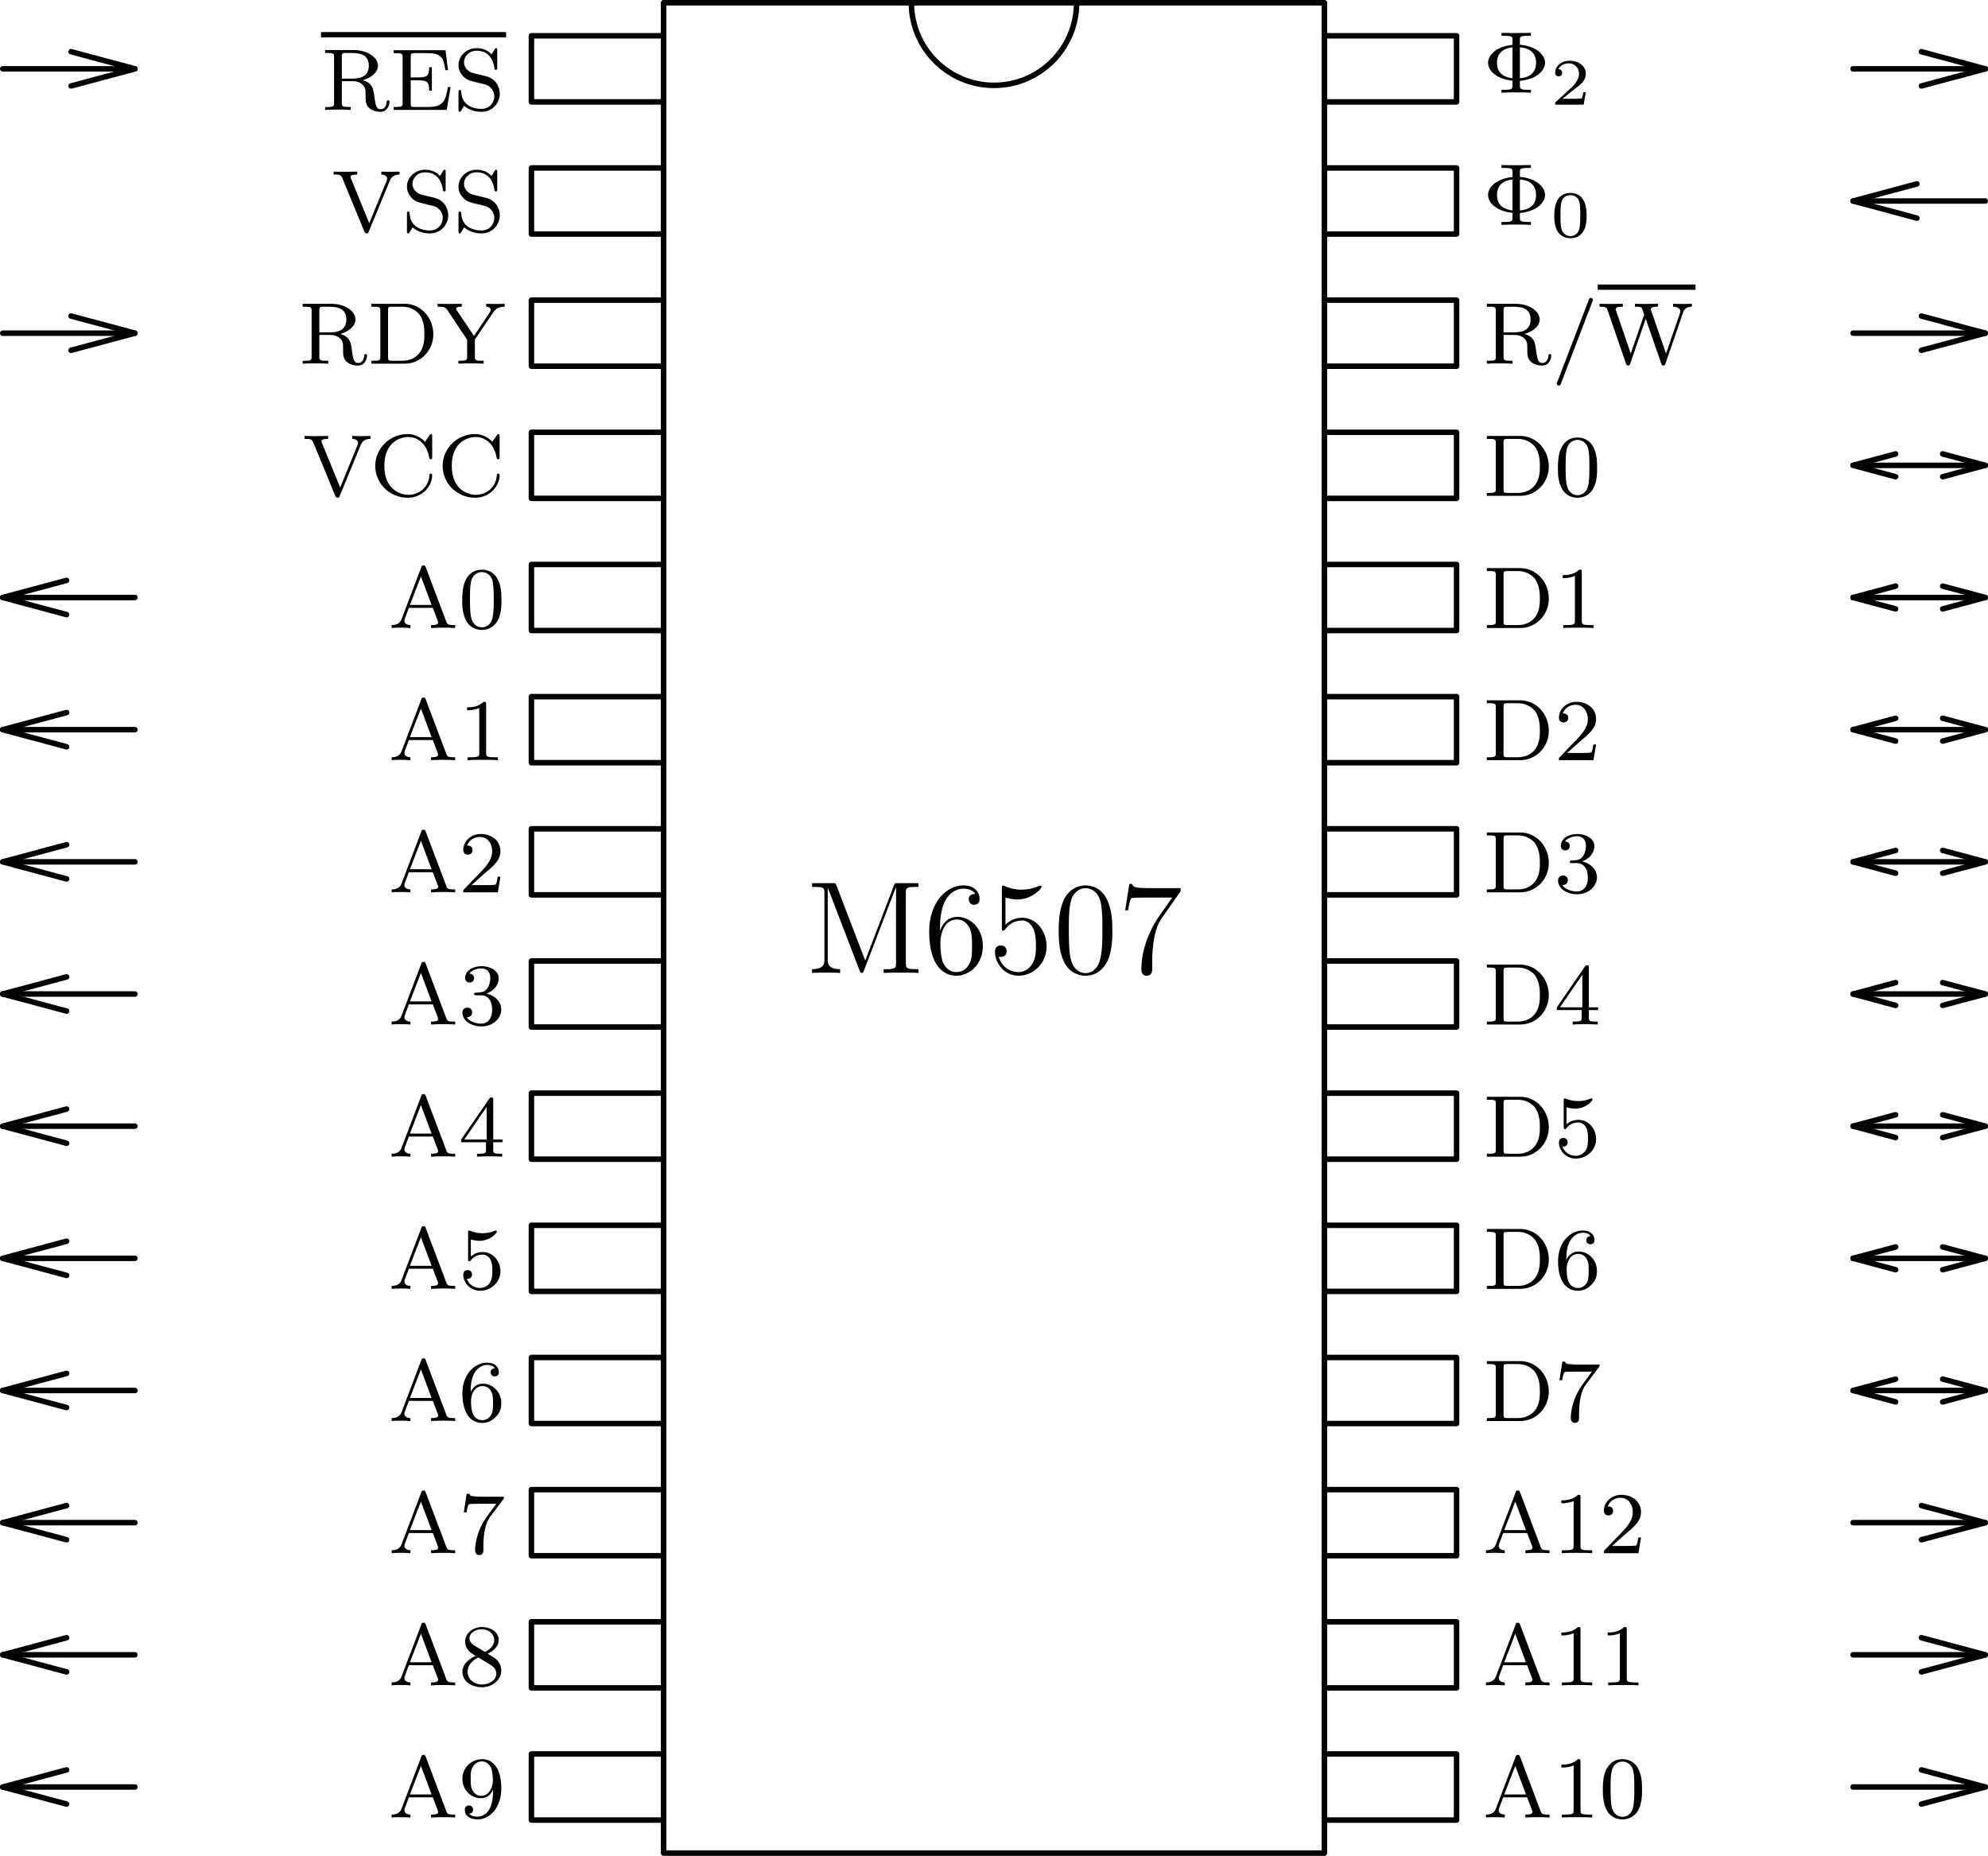 <?xml version="1.0" encoding="UTF-8"?>
<svg xmlns="http://www.w3.org/2000/svg" xmlns:xlink="http://www.w3.org/1999/xlink" width="180.5pt" height="168.5pt" viewBox="0 0 180.5 168.5" version="1.1">
<defs>
<g>
<symbol overflow="visible" id="glyph0-0">
<path style="stroke:none;" d=""/>
</symbol>
<symbol overflow="visible" id="glyph0-1">
<path style="stroke:none;" d="M 2.75 -7.938 C 2.672 -8.156 2.656 -8.156 2.375 -8.156 L 0.531 -8.156 L 0.531 -7.812 L 0.766 -7.812 C 1.625 -7.812 1.656 -7.703 1.656 -7.25 L 1.656 -1.234 C 1.656 -0.906 1.656 -0.344 0.531 -0.344 L 0.531 0 C 0.844 -0.031 1.469 -0.031 1.812 -0.031 C 2.141 -0.031 2.766 -0.031 3.078 0 L 3.078 -0.344 C 1.953 -0.344 1.953 -0.906 1.953 -1.234 L 1.953 -7.75 L 4.844 -0.234 C 4.891 -0.094 4.922 0 5.047 0 C 5.156 0 5.172 -0.062 5.25 -0.234 L 8.156 -7.812 L 8.156 -0.906 C 8.156 -0.469 8.125 -0.344 7.266 -0.344 L 7.031 -0.344 L 7.031 0 C 7.297 -0.031 8.266 -0.031 8.609 -0.031 C 8.953 -0.031 9.906 -0.031 10.188 0 L 10.188 -0.344 L 9.938 -0.344 C 9.078 -0.344 9.047 -0.469 9.047 -0.906 L 9.047 -7.25 C 9.047 -7.703 9.078 -7.812 9.938 -7.812 L 10.188 -7.812 L 10.188 -8.156 L 8.328 -8.156 C 8.062 -8.156 8.062 -8.156 7.953 -7.922 L 5.359 -1.125 Z M 2.75 -7.938 "/>
</symbol>
<symbol overflow="visible" id="glyph0-2">
<path style="stroke:none;" d="M 1.469 -4.156 C 1.469 -7.188 2.938 -7.656 3.578 -7.656 C 4.016 -7.656 4.453 -7.531 4.672 -7.172 C 4.531 -7.172 4.078 -7.172 4.078 -6.688 C 4.078 -6.422 4.25 -6.188 4.562 -6.188 C 4.859 -6.188 5.062 -6.375 5.062 -6.719 C 5.062 -7.344 4.609 -7.953 3.578 -7.953 C 2.062 -7.953 0.484 -6.406 0.484 -3.781 C 0.484 -0.484 1.922 0.25 2.938 0.25 C 4.25 0.25 5.359 -0.891 5.359 -2.438 C 5.359 -4.031 4.25 -5.094 3.047 -5.094 C 1.984 -5.094 1.594 -4.172 1.469 -3.844 Z M 2.938 -0.078 C 2.188 -0.078 1.828 -0.734 1.719 -0.984 C 1.609 -1.297 1.5 -1.891 1.5 -2.719 C 1.5 -3.672 1.922 -4.859 3 -4.859 C 3.656 -4.859 4 -4.406 4.188 -4 C 4.375 -3.562 4.375 -2.969 4.375 -2.453 C 4.375 -1.844 4.375 -1.297 4.141 -0.844 C 3.844 -0.281 3.422 -0.078 2.938 -0.078 Z M 2.938 -0.078 "/>
</symbol>
<symbol overflow="visible" id="glyph0-3">
<path style="stroke:none;" d="M 1.531 -6.844 C 2.047 -6.688 2.469 -6.672 2.594 -6.672 C 3.938 -6.672 4.812 -7.656 4.812 -7.828 C 4.812 -7.875 4.781 -7.938 4.703 -7.938 C 4.688 -7.938 4.656 -7.938 4.547 -7.891 C 3.891 -7.609 3.312 -7.562 3 -7.562 C 2.219 -7.562 1.656 -7.812 1.422 -7.906 C 1.344 -7.938 1.312 -7.938 1.297 -7.938 C 1.203 -7.938 1.203 -7.859 1.203 -7.672 L 1.203 -4.125 C 1.203 -3.906 1.203 -3.844 1.344 -3.844 C 1.406 -3.844 1.422 -3.844 1.547 -4 C 1.875 -4.484 2.438 -4.766 3.031 -4.766 C 3.672 -4.766 3.984 -4.188 4.078 -3.984 C 4.281 -3.516 4.297 -2.922 4.297 -2.469 C 4.297 -2.016 4.297 -1.344 3.953 -0.797 C 3.688 -0.375 3.234 -0.078 2.703 -0.078 C 1.906 -0.078 1.141 -0.609 0.922 -1.484 C 0.984 -1.453 1.047 -1.453 1.109 -1.453 C 1.312 -1.453 1.641 -1.562 1.641 -1.969 C 1.641 -2.312 1.406 -2.5 1.109 -2.5 C 0.891 -2.5 0.578 -2.391 0.578 -1.922 C 0.578 -0.906 1.406 0.25 2.719 0.25 C 4.078 0.25 5.266 -0.891 5.266 -2.406 C 5.266 -3.828 4.297 -5.016 3.047 -5.016 C 2.359 -5.016 1.844 -4.703 1.531 -4.375 Z M 1.531 -6.844 "/>
</symbol>
<symbol overflow="visible" id="glyph0-4">
<path style="stroke:none;" d="M 5.359 -3.828 C 5.359 -4.812 5.297 -5.781 4.859 -6.688 C 4.375 -7.688 3.516 -7.953 2.922 -7.953 C 2.234 -7.953 1.391 -7.609 0.938 -6.609 C 0.609 -5.859 0.484 -5.109 0.484 -3.828 C 0.484 -2.672 0.578 -1.797 1 -0.938 C 1.469 -0.031 2.297 0.25 2.922 0.25 C 3.953 0.25 4.547 -0.375 4.906 -1.062 C 5.328 -1.953 5.359 -3.125 5.359 -3.828 Z M 2.922 0.016 C 2.531 0.016 1.75 -0.203 1.531 -1.5 C 1.406 -2.219 1.406 -3.125 1.406 -3.969 C 1.406 -4.953 1.406 -5.828 1.594 -6.531 C 1.797 -7.344 2.406 -7.703 2.922 -7.703 C 3.375 -7.703 4.062 -7.438 4.297 -6.406 C 4.453 -5.719 4.453 -4.781 4.453 -3.969 C 4.453 -3.172 4.453 -2.266 4.312 -1.531 C 4.094 -0.219 3.328 0.016 2.922 0.016 Z M 2.922 0.016 "/>
</symbol>
<symbol overflow="visible" id="glyph0-5">
<path style="stroke:none;" d="M 5.672 -7.422 L 5.672 -7.703 L 2.797 -7.703 C 1.344 -7.703 1.328 -7.859 1.281 -8.078 L 1.016 -8.078 L 0.641 -5.688 L 0.906 -5.688 C 0.938 -5.906 1.047 -6.641 1.203 -6.781 C 1.297 -6.844 2.203 -6.844 2.359 -6.844 L 4.906 -6.844 L 3.641 -5.031 C 3.312 -4.562 2.109 -2.609 2.109 -0.359 C 2.109 -0.234 2.109 0.25 2.594 0.25 C 3.094 0.25 3.094 -0.219 3.094 -0.375 L 3.094 -0.969 C 3.094 -2.75 3.375 -4.141 3.938 -4.938 Z M 5.672 -7.422 "/>
</symbol>
<symbol overflow="visible" id="glyph1-0">
<path style="stroke:none;" d=""/>
</symbol>
<symbol overflow="visible" id="glyph1-1">
<path style="stroke:none;" d="M 3.375 -5.516 C 3.328 -5.625 3.312 -5.688 3.172 -5.688 C 3.031 -5.688 3 -5.625 2.969 -5.516 L 1.188 -0.828 C 1.109 -0.609 0.938 -0.266 0.281 -0.266 L 0.281 0 C 0.547 -0.031 0.969 -0.031 1.109 -0.031 C 1.359 -0.031 1.609 -0.031 1.984 0 L 1.984 -0.266 C 1.641 -0.266 1.438 -0.438 1.438 -0.656 C 1.438 -0.719 1.438 -0.734 1.469 -0.828 L 1.844 -1.828 L 4.016 -1.828 L 4.469 -0.641 C 4.5 -0.547 4.5 -0.516 4.5 -0.5 C 4.5 -0.266 4.094 -0.266 3.859 -0.266 L 3.859 0 C 4.547 -0.031 4.562 -0.031 5 -0.031 C 5.438 -0.031 5.594 -0.031 6.047 0 L 6.047 -0.266 L 5.906 -0.266 C 5.406 -0.266 5.328 -0.328 5.234 -0.594 Z M 2.938 -4.688 L 3.906 -2.094 L 1.938 -2.094 Z M 2.938 -4.688 "/>
</symbol>
<symbol overflow="visible" id="glyph1-2">
<path style="stroke:none;" d="M 3.125 -2.344 C 3.125 -0.406 2.203 -0.078 1.734 -0.078 C 1.562 -0.078 1.156 -0.094 0.938 -0.344 C 1.297 -0.375 1.312 -0.641 1.312 -0.719 C 1.312 -0.953 1.125 -1.094 0.938 -1.094 C 0.797 -1.094 0.562 -1 0.562 -0.703 C 0.562 -0.156 1.016 0.172 1.75 0.172 C 2.844 0.172 3.875 -0.922 3.875 -2.625 C 3.875 -4.688 2.953 -5.297 2.141 -5.297 C 1.188 -5.297 0.344 -4.562 0.344 -3.516 C 0.344 -2.5 1.125 -1.75 2.031 -1.75 C 2.594 -1.75 2.938 -2.109 3.125 -2.516 Z M 2.062 -1.969 C 1.688 -1.969 1.453 -2.141 1.281 -2.438 C 1.094 -2.719 1.094 -3.109 1.094 -3.516 C 1.094 -3.984 1.094 -4.312 1.312 -4.641 C 1.516 -4.938 1.766 -5.094 2.141 -5.094 C 2.672 -5.094 2.906 -4.562 2.938 -4.531 C 3.094 -4.141 3.109 -3.516 3.109 -3.359 C 3.109 -2.719 2.766 -1.969 2.062 -1.969 Z M 2.062 -1.969 "/>
</symbol>
<symbol overflow="visible" id="glyph1-3">
<path style="stroke:none;" d="M 2.641 -2.875 C 3.094 -3.094 3.641 -3.484 3.641 -4.109 C 3.641 -4.875 2.859 -5.297 2.125 -5.297 C 1.281 -5.297 0.594 -4.719 0.594 -3.969 C 0.594 -3.672 0.688 -3.406 0.891 -3.172 C 1.031 -3 1.062 -2.984 1.547 -2.672 C 0.562 -2.234 0.344 -1.656 0.344 -1.219 C 0.344 -0.328 1.234 0.172 2.109 0.172 C 3.078 0.172 3.875 -0.5 3.875 -1.344 C 3.875 -1.844 3.609 -2.172 3.469 -2.312 C 3.344 -2.438 3.328 -2.453 2.641 -2.875 Z M 1.406 -3.625 C 1.172 -3.766 0.984 -4 0.984 -4.266 C 0.984 -4.766 1.531 -5.094 2.109 -5.094 C 2.719 -5.094 3.234 -4.672 3.234 -4.109 C 3.234 -3.656 2.875 -3.266 2.406 -3.031 Z M 1.797 -2.531 C 1.828 -2.516 2.734 -1.953 2.875 -1.875 C 3 -1.797 3.422 -1.547 3.422 -1.062 C 3.422 -0.453 2.766 -0.078 2.125 -0.078 C 1.406 -0.078 0.812 -0.562 0.812 -1.219 C 0.812 -1.812 1.25 -2.281 1.797 -2.531 Z M 1.797 -2.531 "/>
</symbol>
<symbol overflow="visible" id="glyph1-4">
<path style="stroke:none;" d="M 4.031 -4.859 C 4.109 -4.938 4.109 -4.953 4.109 -5.125 L 2.078 -5.125 C 1.875 -5.125 1.641 -5.141 1.438 -5.156 C 1.016 -5.188 1.016 -5.266 0.984 -5.391 L 0.734 -5.391 L 0.469 -3.703 L 0.719 -3.703 C 0.734 -3.828 0.828 -4.375 0.938 -4.438 C 1.016 -4.484 1.625 -4.484 1.734 -4.484 L 3.422 -4.484 L 2.609 -3.375 C 1.703 -2.172 1.5 -0.906 1.5 -0.281 C 1.5 -0.203 1.5 0.172 1.875 0.172 C 2.25 0.172 2.25 -0.188 2.25 -0.281 L 2.25 -0.672 C 2.25 -1.812 2.453 -2.75 2.844 -3.281 Z M 4.031 -4.859 "/>
</symbol>
<symbol overflow="visible" id="glyph1-5">
<path style="stroke:none;" d="M 1.094 -2.641 C 1.094 -3.297 1.156 -3.875 1.438 -4.359 C 1.688 -4.766 2.094 -5.094 2.594 -5.094 C 2.75 -5.094 3.109 -5.062 3.297 -4.797 C 2.938 -4.766 2.906 -4.5 2.906 -4.422 C 2.906 -4.172 3.094 -4.047 3.281 -4.047 C 3.422 -4.047 3.656 -4.125 3.656 -4.438 C 3.656 -4.906 3.297 -5.297 2.578 -5.297 C 1.469 -5.297 0.344 -4.25 0.344 -2.531 C 0.344 -0.359 1.359 0.172 2.125 0.172 C 2.516 0.172 2.922 0.062 3.281 -0.281 C 3.609 -0.594 3.875 -0.922 3.875 -1.625 C 3.875 -2.656 3.078 -3.391 2.203 -3.391 C 1.625 -3.391 1.281 -3.031 1.094 -2.641 Z M 2.125 -0.078 C 1.703 -0.078 1.438 -0.359 1.328 -0.594 C 1.141 -0.953 1.125 -1.484 1.125 -1.797 C 1.125 -2.578 1.547 -3.172 2.172 -3.172 C 2.562 -3.172 2.812 -2.969 2.953 -2.688 C 3.125 -2.391 3.125 -2.031 3.125 -1.625 C 3.125 -1.219 3.125 -0.875 2.969 -0.578 C 2.75 -0.219 2.484 -0.078 2.125 -0.078 Z M 2.125 -0.078 "/>
</symbol>
<symbol overflow="visible" id="glyph1-6">
<path style="stroke:none;" d="M 1.109 -4.484 C 1.219 -4.453 1.531 -4.359 1.875 -4.359 C 2.875 -4.359 3.469 -5.062 3.469 -5.188 C 3.469 -5.281 3.422 -5.297 3.375 -5.297 C 3.359 -5.297 3.344 -5.297 3.281 -5.266 C 2.969 -5.141 2.594 -5.047 2.172 -5.047 C 1.703 -5.047 1.312 -5.156 1.062 -5.266 C 0.984 -5.297 0.969 -5.297 0.953 -5.297 C 0.859 -5.297 0.859 -5.219 0.859 -5.062 L 0.859 -2.734 C 0.859 -2.594 0.859 -2.5 0.984 -2.5 C 1.047 -2.5 1.062 -2.531 1.109 -2.594 C 1.203 -2.703 1.5 -3.109 2.188 -3.109 C 2.625 -3.109 2.844 -2.75 2.922 -2.594 C 3.047 -2.312 3.062 -1.938 3.062 -1.641 C 3.062 -1.344 3.062 -0.906 2.844 -0.562 C 2.688 -0.312 2.359 -0.078 1.938 -0.078 C 1.422 -0.078 0.922 -0.391 0.734 -0.922 C 0.75 -0.906 0.812 -0.906 0.812 -0.906 C 1.031 -0.906 1.219 -1.047 1.219 -1.297 C 1.219 -1.594 0.984 -1.703 0.828 -1.703 C 0.672 -1.703 0.422 -1.625 0.422 -1.281 C 0.422 -0.562 1.047 0.172 1.953 0.172 C 2.953 0.172 3.797 -0.609 3.797 -1.594 C 3.797 -2.516 3.125 -3.344 2.188 -3.344 C 1.797 -3.344 1.422 -3.219 1.109 -2.938 Z M 1.109 -4.484 "/>
</symbol>
<symbol overflow="visible" id="glyph1-7">
<path style="stroke:none;" d="M 3.141 -5.156 C 3.141 -5.312 3.141 -5.375 2.969 -5.375 C 2.875 -5.375 2.859 -5.375 2.781 -5.266 L 0.234 -1.562 L 0.234 -1.312 L 2.484 -1.312 L 2.484 -0.641 C 2.484 -0.344 2.469 -0.266 1.844 -0.266 L 1.672 -0.266 L 1.672 0 C 2.344 -0.031 2.359 -0.031 2.812 -0.031 C 3.266 -0.031 3.281 -0.031 3.953 0 L 3.953 -0.266 L 3.781 -0.266 C 3.156 -0.266 3.141 -0.344 3.141 -0.641 L 3.141 -1.312 L 3.984 -1.312 L 3.984 -1.562 L 3.141 -1.562 Z M 2.547 -4.516 L 2.547 -1.562 L 0.516 -1.562 Z M 2.547 -4.516 "/>
</symbol>
<symbol overflow="visible" id="glyph1-8">
<path style="stroke:none;" d="M 2.016 -2.656 C 2.641 -2.656 3.047 -2.203 3.047 -1.359 C 3.047 -0.359 2.484 -0.078 2.062 -0.078 C 1.625 -0.078 1.016 -0.234 0.734 -0.656 C 1.031 -0.656 1.234 -0.844 1.234 -1.094 C 1.234 -1.359 1.047 -1.531 0.781 -1.531 C 0.578 -1.531 0.344 -1.406 0.344 -1.078 C 0.344 -0.328 1.156 0.172 2.078 0.172 C 3.125 0.172 3.875 -0.562 3.875 -1.359 C 3.875 -2.031 3.344 -2.625 2.531 -2.812 C 3.156 -3.031 3.641 -3.562 3.641 -4.203 C 3.641 -4.844 2.922 -5.297 2.094 -5.297 C 1.234 -5.297 0.594 -4.844 0.594 -4.234 C 0.594 -3.938 0.781 -3.812 1 -3.812 C 1.25 -3.812 1.406 -3.984 1.406 -4.219 C 1.406 -4.516 1.141 -4.625 0.969 -4.625 C 1.312 -5.062 1.922 -5.094 2.062 -5.094 C 2.266 -5.094 2.875 -5.031 2.875 -4.203 C 2.875 -3.656 2.641 -3.312 2.531 -3.188 C 2.297 -2.938 2.109 -2.922 1.625 -2.891 C 1.469 -2.891 1.406 -2.875 1.406 -2.766 C 1.406 -2.656 1.484 -2.656 1.625 -2.656 Z M 2.016 -2.656 "/>
</symbol>
<symbol overflow="visible" id="glyph1-9">
<path style="stroke:none;" d="M 2.25 -1.625 C 2.375 -1.75 2.703 -2.016 2.844 -2.125 C 3.328 -2.578 3.797 -3.016 3.797 -3.734 C 3.797 -4.688 3 -5.297 2.016 -5.297 C 1.047 -5.297 0.422 -4.578 0.422 -3.859 C 0.422 -3.469 0.734 -3.422 0.844 -3.422 C 1.016 -3.422 1.266 -3.531 1.266 -3.844 C 1.266 -4.25 0.859 -4.25 0.766 -4.25 C 1 -4.844 1.531 -5.031 1.922 -5.031 C 2.656 -5.031 3.047 -4.406 3.047 -3.734 C 3.047 -2.906 2.469 -2.297 1.516 -1.344 L 0.516 -0.297 C 0.422 -0.219 0.422 -0.203 0.422 0 L 3.562 0 L 3.797 -1.422 L 3.547 -1.422 C 3.531 -1.266 3.469 -0.875 3.375 -0.719 C 3.328 -0.656 2.719 -0.656 2.594 -0.656 L 1.172 -0.656 Z M 2.25 -1.625 "/>
</symbol>
<symbol overflow="visible" id="glyph1-10">
<path style="stroke:none;" d="M 2.5 -5.078 C 2.5 -5.297 2.484 -5.297 2.266 -5.297 C 1.938 -4.984 1.516 -4.797 0.766 -4.797 L 0.766 -4.531 C 0.984 -4.531 1.406 -4.531 1.875 -4.734 L 1.875 -0.656 C 1.875 -0.359 1.844 -0.266 1.094 -0.266 L 0.812 -0.266 L 0.812 0 C 1.141 -0.031 1.828 -0.031 2.188 -0.031 C 2.547 -0.031 3.234 -0.031 3.562 0 L 3.562 -0.266 L 3.281 -0.266 C 2.531 -0.266 2.5 -0.359 2.5 -0.656 Z M 2.5 -5.078 "/>
</symbol>
<symbol overflow="visible" id="glyph1-11">
<path style="stroke:none;" d="M 3.891 -2.547 C 3.891 -3.391 3.812 -3.906 3.547 -4.422 C 3.203 -5.125 2.547 -5.297 2.109 -5.297 C 1.109 -5.297 0.734 -4.547 0.625 -4.328 C 0.344 -3.75 0.328 -2.953 0.328 -2.547 C 0.328 -2.016 0.344 -1.219 0.734 -0.578 C 1.094 0.016 1.688 0.172 2.109 0.172 C 2.5 0.172 3.172 0.047 3.578 -0.734 C 3.875 -1.312 3.891 -2.031 3.891 -2.547 Z M 2.109 -0.062 C 1.844 -0.062 1.297 -0.188 1.125 -1.016 C 1.031 -1.469 1.031 -2.219 1.031 -2.641 C 1.031 -3.188 1.031 -3.75 1.125 -4.188 C 1.297 -5 1.906 -5.078 2.109 -5.078 C 2.375 -5.078 2.938 -4.938 3.094 -4.219 C 3.188 -3.781 3.188 -3.172 3.188 -2.641 C 3.188 -2.172 3.188 -1.453 3.094 -1 C 2.922 -0.172 2.375 -0.062 2.109 -0.062 Z M 2.109 -0.062 "/>
</symbol>
<symbol overflow="visible" id="glyph1-12">
<path style="stroke:none;" d="M 5.281 -4.641 C 5.5 -5.172 6 -5.172 6.156 -5.172 L 6.156 -5.438 C 5.922 -5.422 5.516 -5.422 5.375 -5.422 C 5.219 -5.422 4.859 -5.422 4.5 -5.438 L 4.5 -5.172 C 4.844 -5.172 5.031 -5 5.031 -4.797 C 5.031 -4.719 5.031 -4.703 4.984 -4.609 L 3.406 -0.75 L 1.75 -4.812 C 1.719 -4.891 1.703 -4.922 1.703 -4.953 C 1.703 -5.172 2.125 -5.172 2.312 -5.172 L 2.312 -5.438 C 1.641 -5.422 1.625 -5.422 1.203 -5.422 C 0.828 -5.422 0.578 -5.422 0.172 -5.438 L 0.172 -5.172 C 0.656 -5.172 0.828 -5.172 0.953 -4.875 L 2.953 -0.016 C 3.016 0.141 3.078 0.172 3.156 0.172 C 3.312 0.172 3.328 0.109 3.375 -0.016 Z M 5.281 -4.641 "/>
</symbol>
<symbol overflow="visible" id="glyph1-13">
<path style="stroke:none;" d="M 5.641 -5.406 C 5.641 -5.531 5.641 -5.609 5.531 -5.609 C 5.469 -5.609 5.469 -5.609 5.391 -5.5 L 4.984 -4.906 C 4.703 -5.219 4.172 -5.609 3.406 -5.609 C 1.812 -5.609 0.469 -4.328 0.469 -2.719 C 0.469 -1.109 1.797 0.172 3.422 0.172 C 4.75 0.172 5.641 -0.891 5.641 -1.859 C 5.641 -1.938 5.641 -2.016 5.5 -2.016 C 5.422 -2.016 5.391 -1.969 5.391 -1.891 C 5.328 -0.672 4.328 -0.094 3.484 -0.094 C 2.812 -0.094 1.297 -0.516 1.297 -2.719 C 1.297 -4.875 2.734 -5.344 3.484 -5.344 C 4.234 -5.344 5.156 -4.812 5.375 -3.438 C 5.375 -3.375 5.391 -3.328 5.5 -3.328 C 5.641 -3.328 5.641 -3.375 5.641 -3.531 Z M 5.641 -5.406 "/>
</symbol>
<symbol overflow="visible" id="glyph1-14">
<path style="stroke:none;" d="M 3.781 -2.703 C 4.406 -2.875 5.156 -3.328 5.156 -4.016 C 5.156 -4.797 4.156 -5.438 2.969 -5.438 L 0.359 -5.438 L 0.359 -5.172 L 0.547 -5.172 C 1.156 -5.172 1.172 -5.094 1.172 -4.797 L 1.172 -0.641 C 1.172 -0.344 1.156 -0.266 0.547 -0.266 L 0.359 -0.266 L 0.359 0 C 1.047 -0.031 1.062 -0.031 1.516 -0.031 C 1.984 -0.031 2.016 -0.031 2.688 0 L 2.688 -0.266 L 2.516 -0.266 C 1.891 -0.266 1.875 -0.344 1.875 -0.641 L 1.875 -2.609 L 2.891 -2.609 C 3.469 -2.609 3.734 -2.312 3.797 -2.25 C 4.031 -2 4.031 -1.844 4.031 -1.312 C 4.031 -0.812 4.031 -0.469 4.359 -0.172 C 4.703 0.125 5.141 0.172 5.375 0.172 C 6.047 0.172 6.203 -0.484 6.203 -0.719 C 6.203 -0.766 6.203 -0.875 6.078 -0.875 C 5.953 -0.875 5.953 -0.781 5.953 -0.734 C 5.906 -0.234 5.641 -0.062 5.406 -0.062 C 4.984 -0.062 4.938 -0.422 4.797 -1.438 C 4.734 -1.891 4.656 -2.438 3.781 -2.703 Z M 2.859 -2.844 L 1.875 -2.844 L 1.875 -4.859 C 1.875 -5.062 1.891 -5.141 2.078 -5.172 C 2.156 -5.172 2.406 -5.172 2.562 -5.172 C 3.281 -5.172 4.328 -5.172 4.328 -4.016 C 4.328 -3.125 3.703 -2.844 2.859 -2.844 Z M 2.859 -2.844 "/>
</symbol>
<symbol overflow="visible" id="glyph1-15">
<path style="stroke:none;" d="M 0.359 -5.438 L 0.359 -5.172 L 0.547 -5.172 C 1.156 -5.172 1.172 -5.094 1.172 -4.797 L 1.172 -0.641 C 1.172 -0.344 1.156 -0.266 0.547 -0.266 L 0.359 -0.266 L 0.359 0 L 3.391 0 C 4.828 0 5.984 -1.188 5.984 -2.672 C 5.984 -4.203 4.828 -5.438 3.391 -5.438 Z M 2.266 -0.266 C 1.891 -0.266 1.875 -0.312 1.875 -0.594 L 1.875 -4.859 C 1.875 -5.125 1.891 -5.172 2.266 -5.172 L 3.172 -5.172 C 3.797 -5.172 4.312 -4.922 4.672 -4.531 C 5.172 -3.922 5.172 -3.062 5.172 -2.672 C 5.172 -2.266 5.172 -1.484 4.672 -0.906 C 4.406 -0.578 3.891 -0.266 3.172 -0.266 Z M 2.266 -0.266 "/>
</symbol>
<symbol overflow="visible" id="glyph1-16">
<path style="stroke:none;" d="M 5.172 -4.641 C 5.297 -4.828 5.531 -5.172 6.219 -5.172 L 6.219 -5.438 C 5.969 -5.422 5.562 -5.422 5.422 -5.422 C 5.172 -5.422 4.938 -5.422 4.547 -5.438 L 4.547 -5.172 C 4.828 -5.172 4.953 -5.031 4.953 -4.891 C 4.953 -4.781 4.891 -4.703 4.844 -4.625 L 3.438 -2.516 L 1.875 -4.844 C 1.844 -4.891 1.812 -4.938 1.812 -5 C 1.812 -5.172 2.156 -5.172 2.328 -5.172 L 2.328 -5.438 C 1.641 -5.422 1.625 -5.422 1.172 -5.422 C 0.734 -5.422 0.547 -5.422 0.125 -5.438 L 0.125 -5.172 L 0.25 -5.172 C 0.672 -5.172 0.844 -5.125 1 -4.891 L 2.812 -2.172 L 2.812 -0.641 C 2.812 -0.344 2.797 -0.266 2.188 -0.266 L 2.016 -0.266 L 2.016 0 C 2.688 -0.031 2.703 -0.031 3.156 -0.031 C 3.672 -0.031 3.688 -0.031 4.312 0 L 4.312 -0.266 L 4.141 -0.266 C 3.516 -0.266 3.516 -0.359 3.516 -0.625 L 3.516 -2.188 Z M 5.172 -4.641 "/>
</symbol>
<symbol overflow="visible" id="glyph1-17">
<path style="stroke:none;" d="M 1.859 -3.328 C 1.344 -3.438 0.969 -3.844 0.969 -4.328 C 0.969 -4.875 1.438 -5.375 2.125 -5.375 C 3.5 -5.375 3.688 -4.078 3.734 -3.781 C 3.75 -3.688 3.75 -3.641 3.859 -3.641 C 3.984 -3.641 3.984 -3.688 3.984 -3.844 L 3.984 -5.406 C 3.984 -5.531 3.984 -5.609 3.875 -5.609 C 3.812 -5.609 3.797 -5.594 3.75 -5.5 L 3.469 -5.047 C 3.062 -5.484 2.562 -5.609 2.125 -5.609 C 1.172 -5.609 0.469 -4.891 0.469 -4.078 C 0.469 -3.469 0.812 -3.141 0.969 -2.984 C 1.25 -2.703 1.516 -2.641 2.375 -2.438 C 3.062 -2.281 3.172 -2.25 3.438 -1.969 C 3.516 -1.891 3.719 -1.625 3.719 -1.234 C 3.719 -0.672 3.297 -0.094 2.547 -0.094 C 1.672 -0.094 0.766 -0.516 0.719 -1.625 C 0.703 -1.75 0.703 -1.812 0.594 -1.812 C 0.469 -1.812 0.469 -1.75 0.469 -1.594 L 0.469 -0.047 C 0.469 0.094 0.469 0.172 0.578 0.172 C 0.641 0.172 0.641 0.156 0.703 0.078 C 0.734 0.031 0.766 -0.047 0.984 -0.375 C 1.484 0.062 2.078 0.172 2.562 0.172 C 3.547 0.172 4.219 -0.625 4.219 -1.469 C 4.219 -2.172 3.766 -2.875 2.953 -3.062 Z M 1.859 -3.328 "/>
</symbol>
<symbol overflow="visible" id="glyph1-18">
<path style="stroke:none;" d="M 5.516 -2.078 L 5.266 -2.078 C 5.062 -0.875 4.891 -0.266 3.453 -0.266 L 2.266 -0.266 C 1.906 -0.266 1.891 -0.312 1.891 -0.594 L 1.891 -2.688 L 2.656 -2.688 C 3.453 -2.688 3.562 -2.453 3.562 -1.75 L 3.812 -1.75 L 3.812 -3.875 L 3.562 -3.875 C 3.562 -3.188 3.453 -2.953 2.656 -2.953 L 1.891 -2.953 L 1.891 -4.828 C 1.891 -5.094 1.906 -5.156 2.266 -5.156 L 3.406 -5.156 C 4.719 -5.156 4.891 -4.672 5.031 -3.609 L 5.281 -3.609 L 5.047 -5.422 L 0.344 -5.422 L 0.344 -5.156 L 0.531 -5.156 C 1.141 -5.156 1.156 -5.062 1.156 -4.766 L 1.156 -0.641 C 1.156 -0.344 1.141 -0.266 0.531 -0.266 L 0.344 -0.266 L 0.344 0 L 5.156 0 Z M 5.516 -2.078 "/>
</symbol>
<symbol overflow="visible" id="glyph1-19">
<path style="stroke:none;" d="M 7.734 -4.641 C 7.844 -4.969 8.062 -5.172 8.531 -5.172 L 8.531 -5.438 C 8.266 -5.422 8 -5.422 7.75 -5.422 C 7.5 -5.422 7.266 -5.422 6.828 -5.438 L 6.828 -5.172 C 7.266 -5.172 7.484 -4.969 7.484 -4.75 C 7.484 -4.719 7.484 -4.703 7.453 -4.594 L 6.188 -0.922 L 4.844 -4.797 C 4.812 -4.891 4.812 -4.906 4.812 -4.938 C 4.812 -5.172 5.219 -5.172 5.453 -5.172 L 5.453 -5.438 C 4.766 -5.422 4.75 -5.422 4.344 -5.422 C 4.047 -5.422 3.719 -5.422 3.359 -5.438 L 3.359 -5.172 C 3.781 -5.172 3.906 -5.156 4 -5.031 C 4.062 -4.938 4.203 -4.469 4.203 -4.453 C 4.203 -4.453 4.172 -4.359 4.172 -4.359 L 2.984 -0.922 L 1.656 -4.797 C 1.609 -4.906 1.609 -4.922 1.609 -4.938 C 1.609 -5.172 2.031 -5.172 2.266 -5.172 L 2.266 -5.438 C 1.578 -5.422 1.562 -5.422 1.156 -5.422 C 0.859 -5.422 0.516 -5.422 0.156 -5.438 L 0.156 -5.172 C 0.625 -5.172 0.766 -5.172 0.875 -4.875 L 2.547 -0.016 C 2.594 0.094 2.625 0.172 2.75 0.172 C 2.859 0.172 2.906 0.094 2.938 -0.016 L 4.344 -4.078 L 5.75 -0.016 C 5.781 0.078 5.812 0.172 5.938 0.172 C 6.062 0.172 6.094 0.094 6.141 -0.016 Z M 7.734 -4.641 "/>
</symbol>
<symbol overflow="visible" id="glyph1-20">
<path style="stroke:none;" d="M 3.359 -1.078 C 4.844 -1.219 5.641 -2 5.641 -2.719 C 5.641 -3.469 4.812 -4.234 3.359 -4.359 L 3.359 -4.797 C 3.359 -5.062 3.359 -5.172 4.109 -5.172 L 4.359 -5.172 L 4.359 -5.438 C 4.016 -5.422 3.406 -5.422 3.031 -5.422 C 2.641 -5.422 2.047 -5.422 1.688 -5.438 L 1.688 -5.172 L 1.938 -5.172 C 2.688 -5.172 2.688 -5.062 2.688 -4.797 L 2.688 -4.344 C 1.359 -4.234 0.469 -3.5 0.469 -2.719 C 0.469 -1.906 1.391 -1.219 2.688 -1.094 L 2.688 -0.656 C 2.688 -0.375 2.688 -0.266 1.938 -0.266 L 1.688 -0.266 L 1.688 0 C 2.047 -0.031 2.641 -0.031 3.016 -0.031 C 3.406 -0.031 4.016 -0.031 4.359 0 L 4.359 -0.266 L 4.109 -0.266 C 3.359 -0.266 3.359 -0.375 3.359 -0.656 Z M 2.688 -1.312 C 1.984 -1.391 1.281 -1.719 1.281 -2.719 C 1.281 -3.609 1.844 -4.031 2.688 -4.125 Z M 3.359 -4.125 C 4.062 -4.078 4.828 -3.75 4.828 -2.719 C 4.828 -1.703 4.094 -1.375 3.359 -1.312 Z M 3.359 -4.125 "/>
</symbol>
<symbol overflow="visible" id="glyph2-0">
<path style="stroke:none;" d=""/>
</symbol>
<symbol overflow="visible" id="glyph2-1">
<path style="stroke:none;" d="M 3.703 -5.641 C 3.75 -5.75 3.75 -5.766 3.75 -5.797 C 3.75 -5.891 3.672 -5.969 3.562 -5.969 C 3.438 -5.969 3.406 -5.875 3.375 -5.797 L 0.516 1.656 C 0.469 1.766 0.469 1.781 0.469 1.812 C 0.469 1.906 0.547 1.984 0.656 1.984 C 0.781 1.984 0.812 1.891 0.844 1.812 Z M 3.703 -5.641 "/>
</symbol>
<symbol overflow="visible" id="glyph3-0">
<path style="stroke:none;" d=""/>
</symbol>
<symbol overflow="visible" id="glyph3-1">
<path style="stroke:none;" d="M 3.297 -1.906 C 3.297 -2.344 3.297 -3.984 1.828 -3.984 C 0.359 -3.984 0.359 -2.344 0.359 -1.906 C 0.359 -1.484 0.359 0.125 1.828 0.125 C 3.297 0.125 3.297 -1.484 3.297 -1.906 Z M 1.828 -0.062 C 1.578 -0.062 1.172 -0.188 1.016 -0.688 C 0.922 -1.031 0.922 -1.609 0.922 -1.984 C 0.922 -2.391 0.922 -2.844 1.016 -3.172 C 1.156 -3.703 1.609 -3.781 1.828 -3.781 C 2.094 -3.781 2.5 -3.656 2.625 -3.203 C 2.719 -2.891 2.719 -2.453 2.719 -1.984 C 2.719 -1.609 2.719 -1 2.625 -0.672 C 2.453 -0.141 2.016 -0.062 1.828 -0.062 Z M 1.828 -0.062 "/>
</symbol>
<symbol overflow="visible" id="glyph3-2">
<path style="stroke:none;" d="M 3.219 -1.125 L 3 -1.125 C 2.984 -1.031 2.922 -0.641 2.844 -0.578 C 2.797 -0.531 2.312 -0.531 2.219 -0.531 L 1.109 -0.531 L 1.875 -1.156 C 2.078 -1.328 2.609 -1.703 2.797 -1.891 C 2.969 -2.062 3.219 -2.375 3.219 -2.797 C 3.219 -3.547 2.547 -3.984 1.734 -3.984 C 0.969 -3.984 0.438 -3.469 0.438 -2.906 C 0.438 -2.609 0.688 -2.562 0.75 -2.562 C 0.906 -2.562 1.078 -2.672 1.078 -2.891 C 1.078 -3.016 1 -3.219 0.734 -3.219 C 0.875 -3.516 1.234 -3.75 1.656 -3.75 C 2.281 -3.75 2.609 -3.281 2.609 -2.797 C 2.609 -2.375 2.328 -1.938 1.922 -1.547 L 0.5 -0.25 C 0.438 -0.188 0.438 -0.188 0.438 0 L 3.031 0 Z M 3.219 -1.125 "/>
</symbol>
</g>
<clipPath id="clip1">
  <path d="M 60 0 L 121 0 L 121 168.5 L 60 168.5 Z M 60 0 "/>
</clipPath>
<clipPath id="clip2">
  <path d="M 168 162 L 180.5 162 L 180.5 163 L 168 163 Z M 168 162 "/>
</clipPath>
<clipPath id="clip3">
  <path d="M 174 160 L 180.5 160 L 180.5 165 L 174 165 Z M 174 160 "/>
</clipPath>
<clipPath id="clip4">
  <path d="M 168 150 L 180.5 150 L 180.5 151 L 168 151 Z M 168 150 "/>
</clipPath>
<clipPath id="clip5">
  <path d="M 174 148 L 180.5 148 L 180.5 153 L 174 153 Z M 174 148 "/>
</clipPath>
<clipPath id="clip6">
  <path d="M 168 138 L 180.5 138 L 180.5 139 L 168 139 Z M 168 138 "/>
</clipPath>
<clipPath id="clip7">
  <path d="M 174 136 L 180.5 136 L 180.5 141 L 174 141 Z M 174 136 "/>
</clipPath>
<clipPath id="clip8">
  <path d="M 168 126 L 180.5 126 L 180.5 127 L 168 127 Z M 168 126 "/>
</clipPath>
<clipPath id="clip9">
  <path d="M 176 124 L 180.5 124 L 180.5 128 L 176 128 Z M 176 124 "/>
</clipPath>
<clipPath id="clip10">
  <path d="M 168 114 L 180.5 114 L 180.5 115 L 168 115 Z M 168 114 "/>
</clipPath>
<clipPath id="clip11">
  <path d="M 176 112 L 180.5 112 L 180.5 116 L 176 116 Z M 176 112 "/>
</clipPath>
<clipPath id="clip12">
  <path d="M 168 102 L 180.5 102 L 180.5 103 L 168 103 Z M 168 102 "/>
</clipPath>
<clipPath id="clip13">
  <path d="M 176 100 L 180.5 100 L 180.5 104 L 176 104 Z M 176 100 "/>
</clipPath>
<clipPath id="clip14">
  <path d="M 168 90 L 180.5 90 L 180.5 91 L 168 91 Z M 168 90 "/>
</clipPath>
<clipPath id="clip15">
  <path d="M 176 88 L 180.5 88 L 180.5 92 L 176 92 Z M 176 88 "/>
</clipPath>
<clipPath id="clip16">
  <path d="M 168 78 L 180.5 78 L 180.5 79 L 168 79 Z M 168 78 "/>
</clipPath>
<clipPath id="clip17">
  <path d="M 176 76 L 180.5 76 L 180.5 80 L 176 80 Z M 176 76 "/>
</clipPath>
<clipPath id="clip18">
  <path d="M 168 66 L 180.5 66 L 180.5 67 L 168 67 Z M 168 66 "/>
</clipPath>
<clipPath id="clip19">
  <path d="M 176 64 L 180.5 64 L 180.5 68 L 176 68 Z M 176 64 "/>
</clipPath>
<clipPath id="clip20">
  <path d="M 168 54 L 180.5 54 L 180.5 55 L 168 55 Z M 168 54 "/>
</clipPath>
<clipPath id="clip21">
  <path d="M 176 52 L 180.5 52 L 180.5 56 L 176 56 Z M 176 52 "/>
</clipPath>
<clipPath id="clip22">
  <path d="M 168 42 L 180.5 42 L 180.5 43 L 168 43 Z M 168 42 "/>
</clipPath>
<clipPath id="clip23">
  <path d="M 176 40 L 180.5 40 L 180.5 44 L 176 44 Z M 176 40 "/>
</clipPath>
<clipPath id="clip24">
  <path d="M 168 30 L 180.5 30 L 180.5 31 L 168 31 Z M 168 30 "/>
</clipPath>
<clipPath id="clip25">
  <path d="M 174 28 L 180.5 28 L 180.5 33 L 174 33 Z M 174 28 "/>
</clipPath>
<clipPath id="clip26">
  <path d="M 168 18 L 180.5 18 L 180.5 19 L 168 19 Z M 168 18 "/>
</clipPath>
<clipPath id="clip27">
  <path d="M 168 6 L 180.5 6 L 180.5 7 L 168 7 Z M 168 6 "/>
</clipPath>
<clipPath id="clip28">
  <path d="M 174 4 L 180.5 4 L 180.5 9 L 174 9 Z M 174 4 "/>
</clipPath>
</defs>
<g id="surface1">
<g clip-path="url(#clip1)" clip-rule="nonzero">
<path style="fill:none;stroke-width:5;stroke-linecap:round;stroke-linejoin:round;stroke:rgb(0%,0%,0%);stroke-opacity:1;stroke-miterlimit:10;" d="M 602.5 2.5 L 1202.5 2.5 L 1202.5 1682.5 L 602.5 1682.5 Z M 602.5 2.5 " transform="matrix(0.1,0,0,-0.1,0,168.5)"/>
</g>
<path style="fill:none;stroke-width:5;stroke-linecap:round;stroke-linejoin:round;stroke:rgb(0%,0%,0%);stroke-opacity:1;stroke-miterlimit:10;" d="M 827.5 1682.5 C 827.5 1641.094 861.094 1607.5 902.5 1607.5 C 943.906 1607.5 977.5 1641.094 977.5 1682.5 " transform="matrix(0.1,0,0,-0.1,0,168.5)"/>
<path style="fill:none;stroke-width:5;stroke-linecap:round;stroke-linejoin:round;stroke:rgb(0%,0%,0%);stroke-opacity:1;stroke-miterlimit:10;" d="M 482.5 32.5 L 602.5 32.5 L 602.5 92.5 L 482.5 92.5 Z M 482.5 32.5 " transform="matrix(0.1,0,0,-0.1,0,168.5)"/>
<path style="fill:none;stroke-width:5;stroke-linecap:round;stroke-linejoin:round;stroke:rgb(0%,0%,0%);stroke-opacity:1;stroke-miterlimit:10;" d="M 122.5 62.5 L 2.5 62.5 " transform="matrix(0.1,0,0,-0.1,0,168.5)"/>
<path style="fill:none;stroke-width:5;stroke-linecap:round;stroke-linejoin:round;stroke:rgb(0%,0%,0%);stroke-opacity:1;stroke-miterlimit:10;" d="M 60.469 46.992 L 2.5 62.5 L 60.469 78.047 " transform="matrix(0.1,0,0,-0.1,0,168.5)"/>
<path style="fill:none;stroke-width:5;stroke-linecap:round;stroke-linejoin:round;stroke:rgb(0%,0%,0%);stroke-opacity:1;stroke-miterlimit:10;" d="M 482.5 152.5 L 602.5 152.5 L 602.5 212.5 L 482.5 212.5 Z M 482.5 152.5 " transform="matrix(0.1,0,0,-0.1,0,168.5)"/>
<path style="fill:none;stroke-width:5;stroke-linecap:round;stroke-linejoin:round;stroke:rgb(0%,0%,0%);stroke-opacity:1;stroke-miterlimit:10;" d="M 122.5 182.5 L 2.5 182.5 " transform="matrix(0.1,0,0,-0.1,0,168.5)"/>
<path style="fill:none;stroke-width:5;stroke-linecap:round;stroke-linejoin:round;stroke:rgb(0%,0%,0%);stroke-opacity:1;stroke-miterlimit:10;" d="M 60.469 166.992 L 2.5 182.5 L 60.469 198.047 " transform="matrix(0.1,0,0,-0.1,0,168.5)"/>
<path style="fill:none;stroke-width:5;stroke-linecap:round;stroke-linejoin:round;stroke:rgb(0%,0%,0%);stroke-opacity:1;stroke-miterlimit:10;" d="M 482.5 272.5 L 602.5 272.5 L 602.5 332.5 L 482.5 332.5 Z M 482.5 272.5 " transform="matrix(0.1,0,0,-0.1,0,168.5)"/>
<path style="fill:none;stroke-width:5;stroke-linecap:round;stroke-linejoin:round;stroke:rgb(0%,0%,0%);stroke-opacity:1;stroke-miterlimit:10;" d="M 122.5 302.5 L 2.5 302.5 " transform="matrix(0.1,0,0,-0.1,0,168.5)"/>
<path style="fill:none;stroke-width:5;stroke-linecap:round;stroke-linejoin:round;stroke:rgb(0%,0%,0%);stroke-opacity:1;stroke-miterlimit:10;" d="M 60.469 286.992 L 2.5 302.5 L 60.469 318.047 " transform="matrix(0.1,0,0,-0.1,0,168.5)"/>
<path style="fill:none;stroke-width:5;stroke-linecap:round;stroke-linejoin:round;stroke:rgb(0%,0%,0%);stroke-opacity:1;stroke-miterlimit:10;" d="M 482.5 392.5 L 602.5 392.5 L 602.5 452.5 L 482.5 452.5 Z M 482.5 392.5 " transform="matrix(0.1,0,0,-0.1,0,168.5)"/>
<path style="fill:none;stroke-width:5;stroke-linecap:round;stroke-linejoin:round;stroke:rgb(0%,0%,0%);stroke-opacity:1;stroke-miterlimit:10;" d="M 122.5 422.5 L 2.5 422.5 " transform="matrix(0.1,0,0,-0.1,0,168.5)"/>
<path style="fill:none;stroke-width:5;stroke-linecap:round;stroke-linejoin:round;stroke:rgb(0%,0%,0%);stroke-opacity:1;stroke-miterlimit:10;" d="M 60.469 406.992 L 2.5 422.5 L 60.469 438.047 " transform="matrix(0.1,0,0,-0.1,0,168.5)"/>
<path style="fill:none;stroke-width:5;stroke-linecap:round;stroke-linejoin:round;stroke:rgb(0%,0%,0%);stroke-opacity:1;stroke-miterlimit:10;" d="M 482.5 512.5 L 602.5 512.5 L 602.5 572.5 L 482.5 572.5 Z M 482.5 512.5 " transform="matrix(0.1,0,0,-0.1,0,168.5)"/>
<path style="fill:none;stroke-width:5;stroke-linecap:round;stroke-linejoin:round;stroke:rgb(0%,0%,0%);stroke-opacity:1;stroke-miterlimit:10;" d="M 122.5 542.5 L 2.5 542.5 " transform="matrix(0.1,0,0,-0.1,0,168.5)"/>
<path style="fill:none;stroke-width:5;stroke-linecap:round;stroke-linejoin:round;stroke:rgb(0%,0%,0%);stroke-opacity:1;stroke-miterlimit:10;" d="M 60.469 526.992 L 2.5 542.5 L 60.469 558.047 " transform="matrix(0.1,0,0,-0.1,0,168.5)"/>
<path style="fill:none;stroke-width:5;stroke-linecap:round;stroke-linejoin:round;stroke:rgb(0%,0%,0%);stroke-opacity:1;stroke-miterlimit:10;" d="M 482.5 632.5 L 602.5 632.5 L 602.5 692.5 L 482.5 692.5 Z M 482.5 632.5 " transform="matrix(0.1,0,0,-0.1,0,168.5)"/>
<path style="fill:none;stroke-width:5;stroke-linecap:round;stroke-linejoin:round;stroke:rgb(0%,0%,0%);stroke-opacity:1;stroke-miterlimit:10;" d="M 122.5 662.5 L 2.5 662.5 " transform="matrix(0.1,0,0,-0.1,0,168.5)"/>
<path style="fill:none;stroke-width:5;stroke-linecap:round;stroke-linejoin:round;stroke:rgb(0%,0%,0%);stroke-opacity:1;stroke-miterlimit:10;" d="M 60.469 646.992 L 2.5 662.5 L 60.469 678.047 " transform="matrix(0.1,0,0,-0.1,0,168.5)"/>
<path style="fill:none;stroke-width:5;stroke-linecap:round;stroke-linejoin:round;stroke:rgb(0%,0%,0%);stroke-opacity:1;stroke-miterlimit:10;" d="M 482.5 752.5 L 602.5 752.5 L 602.5 812.5 L 482.5 812.5 Z M 482.5 752.5 " transform="matrix(0.1,0,0,-0.1,0,168.5)"/>
<path style="fill:none;stroke-width:5;stroke-linecap:round;stroke-linejoin:round;stroke:rgb(0%,0%,0%);stroke-opacity:1;stroke-miterlimit:10;" d="M 122.5 782.5 L 2.5 782.5 " transform="matrix(0.1,0,0,-0.1,0,168.5)"/>
<path style="fill:none;stroke-width:5;stroke-linecap:round;stroke-linejoin:round;stroke:rgb(0%,0%,0%);stroke-opacity:1;stroke-miterlimit:10;" d="M 60.469 766.992 L 2.5 782.5 L 60.469 798.047 " transform="matrix(0.1,0,0,-0.1,0,168.5)"/>
<path style="fill:none;stroke-width:5;stroke-linecap:round;stroke-linejoin:round;stroke:rgb(0%,0%,0%);stroke-opacity:1;stroke-miterlimit:10;" d="M 482.5 872.5 L 602.5 872.5 L 602.5 932.5 L 482.5 932.5 Z M 482.5 872.5 " transform="matrix(0.1,0,0,-0.1,0,168.5)"/>
<path style="fill:none;stroke-width:5;stroke-linecap:round;stroke-linejoin:round;stroke:rgb(0%,0%,0%);stroke-opacity:1;stroke-miterlimit:10;" d="M 122.5 902.5 L 2.5 902.5 " transform="matrix(0.1,0,0,-0.1,0,168.5)"/>
<path style="fill:none;stroke-width:5;stroke-linecap:round;stroke-linejoin:round;stroke:rgb(0%,0%,0%);stroke-opacity:1;stroke-miterlimit:10;" d="M 60.469 886.992 L 2.5 902.5 L 60.469 918.047 " transform="matrix(0.1,0,0,-0.1,0,168.5)"/>
<path style="fill:none;stroke-width:5;stroke-linecap:round;stroke-linejoin:round;stroke:rgb(0%,0%,0%);stroke-opacity:1;stroke-miterlimit:10;" d="M 482.5 992.5 L 602.5 992.5 L 602.5 1052.5 L 482.5 1052.5 Z M 482.5 992.5 " transform="matrix(0.1,0,0,-0.1,0,168.5)"/>
<path style="fill:none;stroke-width:5;stroke-linecap:round;stroke-linejoin:round;stroke:rgb(0%,0%,0%);stroke-opacity:1;stroke-miterlimit:10;" d="M 122.5 1022.5 L 2.5 1022.5 " transform="matrix(0.1,0,0,-0.1,0,168.5)"/>
<path style="fill:none;stroke-width:5;stroke-linecap:round;stroke-linejoin:round;stroke:rgb(0%,0%,0%);stroke-opacity:1;stroke-miterlimit:10;" d="M 60.469 1006.953 L 2.5 1022.5 L 60.469 1038.047 " transform="matrix(0.1,0,0,-0.1,0,168.5)"/>
<path style="fill:none;stroke-width:5;stroke-linecap:round;stroke-linejoin:round;stroke:rgb(0%,0%,0%);stroke-opacity:1;stroke-miterlimit:10;" d="M 482.5 1112.5 L 602.5 1112.5 L 602.5 1172.5 L 482.5 1172.5 Z M 482.5 1112.5 " transform="matrix(0.1,0,0,-0.1,0,168.5)"/>
<path style="fill:none;stroke-width:5;stroke-linecap:round;stroke-linejoin:round;stroke:rgb(0%,0%,0%);stroke-opacity:1;stroke-miterlimit:10;" d="M 122.5 1142.5 L 2.5 1142.5 " transform="matrix(0.1,0,0,-0.1,0,168.5)"/>
<path style="fill:none;stroke-width:5;stroke-linecap:round;stroke-linejoin:round;stroke:rgb(0%,0%,0%);stroke-opacity:1;stroke-miterlimit:10;" d="M 60.469 1126.953 L 2.5 1142.5 L 60.469 1158.047 " transform="matrix(0.1,0,0,-0.1,0,168.5)"/>
<path style="fill:none;stroke-width:5;stroke-linecap:round;stroke-linejoin:round;stroke:rgb(0%,0%,0%);stroke-opacity:1;stroke-miterlimit:10;" d="M 482.5 1232.5 L 602.5 1232.5 L 602.5 1292.5 L 482.5 1292.5 Z M 482.5 1232.5 " transform="matrix(0.1,0,0,-0.1,0,168.5)"/>
<path style="fill:none;stroke-width:5;stroke-linecap:round;stroke-linejoin:round;stroke:rgb(0%,0%,0%);stroke-opacity:1;stroke-miterlimit:10;" d="M 482.5 1352.5 L 602.5 1352.5 L 602.5 1412.5 L 482.5 1412.5 Z M 482.5 1352.5 " transform="matrix(0.1,0,0,-0.1,0,168.5)"/>
<path style="fill:none;stroke-width:5;stroke-linecap:round;stroke-linejoin:round;stroke:rgb(0%,0%,0%);stroke-opacity:1;stroke-miterlimit:10;" d="M 2.5 1382.5 L 122.5 1382.5 " transform="matrix(0.1,0,0,-0.1,0,168.5)"/>
<path style="fill:none;stroke-width:5;stroke-linecap:round;stroke-linejoin:round;stroke:rgb(0%,0%,0%);stroke-opacity:1;stroke-miterlimit:10;" d="M 64.531 1398.047 L 122.5 1382.5 L 64.531 1366.953 " transform="matrix(0.1,0,0,-0.1,0,168.5)"/>
<path style="fill:none;stroke-width:5;stroke-linecap:round;stroke-linejoin:round;stroke:rgb(0%,0%,0%);stroke-opacity:1;stroke-miterlimit:10;" d="M 482.5 1472.5 L 602.5 1472.5 L 602.5 1532.5 L 482.5 1532.5 Z M 482.5 1472.5 " transform="matrix(0.1,0,0,-0.1,0,168.5)"/>
<path style="fill:none;stroke-width:5;stroke-linecap:round;stroke-linejoin:round;stroke:rgb(0%,0%,0%);stroke-opacity:1;stroke-miterlimit:10;" d="M 482.5 1592.5 L 602.5 1592.5 L 602.5 1652.5 L 482.5 1652.5 Z M 482.5 1592.5 " transform="matrix(0.1,0,0,-0.1,0,168.5)"/>
<path style="fill:none;stroke-width:5;stroke-linecap:round;stroke-linejoin:round;stroke:rgb(0%,0%,0%);stroke-opacity:1;stroke-miterlimit:10;" d="M 2.5 1622.5 L 122.5 1622.5 " transform="matrix(0.1,0,0,-0.1,0,168.5)"/>
<path style="fill:none;stroke-width:5;stroke-linecap:round;stroke-linejoin:round;stroke:rgb(0%,0%,0%);stroke-opacity:1;stroke-miterlimit:10;" d="M 64.531 1638.047 L 122.5 1622.5 L 64.531 1606.953 " transform="matrix(0.1,0,0,-0.1,0,168.5)"/>
<path style="fill:none;stroke-width:5;stroke-linecap:round;stroke-linejoin:round;stroke:rgb(0%,0%,0%);stroke-opacity:1;stroke-miterlimit:10;" d="M 1202.5 32.5 L 1322.5 32.5 L 1322.5 92.5 L 1202.5 92.5 Z M 1202.5 32.5 " transform="matrix(0.1,0,0,-0.1,0,168.5)"/>
<g clip-path="url(#clip2)" clip-rule="nonzero">
<path style="fill:none;stroke-width:5;stroke-linecap:round;stroke-linejoin:round;stroke:rgb(0%,0%,0%);stroke-opacity:1;stroke-miterlimit:10;" d="M 1682.5 62.5 L 1802.5 62.5 " transform="matrix(0.1,0,0,-0.1,0,168.5)"/>
</g>
<g clip-path="url(#clip3)" clip-rule="nonzero">
<path style="fill:none;stroke-width:5;stroke-linecap:round;stroke-linejoin:round;stroke:rgb(0%,0%,0%);stroke-opacity:1;stroke-miterlimit:10;" d="M 1744.531 78.047 L 1802.5 62.5 L 1744.531 46.992 " transform="matrix(0.1,0,0,-0.1,0,168.5)"/>
</g>
<path style="fill:none;stroke-width:5;stroke-linecap:round;stroke-linejoin:round;stroke:rgb(0%,0%,0%);stroke-opacity:1;stroke-miterlimit:10;" d="M 1202.5 152.5 L 1322.5 152.5 L 1322.5 212.5 L 1202.5 212.5 Z M 1202.5 152.5 " transform="matrix(0.1,0,0,-0.1,0,168.5)"/>
<g clip-path="url(#clip4)" clip-rule="nonzero">
<path style="fill:none;stroke-width:5;stroke-linecap:round;stroke-linejoin:round;stroke:rgb(0%,0%,0%);stroke-opacity:1;stroke-miterlimit:10;" d="M 1682.5 182.5 L 1802.5 182.5 " transform="matrix(0.1,0,0,-0.1,0,168.5)"/>
</g>
<g clip-path="url(#clip5)" clip-rule="nonzero">
<path style="fill:none;stroke-width:5;stroke-linecap:round;stroke-linejoin:round;stroke:rgb(0%,0%,0%);stroke-opacity:1;stroke-miterlimit:10;" d="M 1744.531 198.047 L 1802.5 182.5 L 1744.531 166.992 " transform="matrix(0.1,0,0,-0.1,0,168.5)"/>
</g>
<path style="fill:none;stroke-width:5;stroke-linecap:round;stroke-linejoin:round;stroke:rgb(0%,0%,0%);stroke-opacity:1;stroke-miterlimit:10;" d="M 1202.5 272.5 L 1322.5 272.5 L 1322.5 332.5 L 1202.5 332.5 Z M 1202.5 272.5 " transform="matrix(0.1,0,0,-0.1,0,168.5)"/>
<g clip-path="url(#clip6)" clip-rule="nonzero">
<path style="fill:none;stroke-width:5;stroke-linecap:round;stroke-linejoin:round;stroke:rgb(0%,0%,0%);stroke-opacity:1;stroke-miterlimit:10;" d="M 1682.5 302.5 L 1802.5 302.5 " transform="matrix(0.1,0,0,-0.1,0,168.5)"/>
</g>
<g clip-path="url(#clip7)" clip-rule="nonzero">
<path style="fill:none;stroke-width:5;stroke-linecap:round;stroke-linejoin:round;stroke:rgb(0%,0%,0%);stroke-opacity:1;stroke-miterlimit:10;" d="M 1744.531 318.047 L 1802.5 302.5 L 1744.531 286.992 " transform="matrix(0.1,0,0,-0.1,0,168.5)"/>
</g>
<path style="fill:none;stroke-width:5;stroke-linecap:round;stroke-linejoin:round;stroke:rgb(0%,0%,0%);stroke-opacity:1;stroke-miterlimit:10;" d="M 1202.5 392.5 L 1322.5 392.5 L 1322.5 452.5 L 1202.5 452.5 Z M 1202.5 392.5 " transform="matrix(0.1,0,0,-0.1,0,168.5)"/>
<g clip-path="url(#clip8)" clip-rule="nonzero">
<path style="fill:none;stroke-width:5;stroke-linecap:round;stroke-linejoin:round;stroke:rgb(0%,0%,0%);stroke-opacity:1;stroke-miterlimit:10;" d="M 1802.5 422.5 L 1682.5 422.5 " transform="matrix(0.1,0,0,-0.1,0,168.5)"/>
</g>
<path style="fill:none;stroke-width:5;stroke-linecap:round;stroke-linejoin:round;stroke:rgb(0%,0%,0%);stroke-opacity:1;stroke-miterlimit:10;" d="M 1721.133 412.148 L 1682.5 422.5 L 1721.133 432.852 " transform="matrix(0.1,0,0,-0.1,0,168.5)"/>
<g clip-path="url(#clip9)" clip-rule="nonzero">
<path style="fill:none;stroke-width:5;stroke-linecap:round;stroke-linejoin:round;stroke:rgb(0%,0%,0%);stroke-opacity:1;stroke-miterlimit:10;" d="M 1763.867 432.852 L 1802.5 422.5 L 1763.867 412.148 " transform="matrix(0.1,0,0,-0.1,0,168.5)"/>
</g>
<path style="fill:none;stroke-width:5;stroke-linecap:round;stroke-linejoin:round;stroke:rgb(0%,0%,0%);stroke-opacity:1;stroke-miterlimit:10;" d="M 1202.5 512.5 L 1322.5 512.5 L 1322.5 572.5 L 1202.5 572.5 Z M 1202.5 512.5 " transform="matrix(0.1,0,0,-0.1,0,168.5)"/>
<g clip-path="url(#clip10)" clip-rule="nonzero">
<path style="fill:none;stroke-width:5;stroke-linecap:round;stroke-linejoin:round;stroke:rgb(0%,0%,0%);stroke-opacity:1;stroke-miterlimit:10;" d="M 1802.5 542.5 L 1682.5 542.5 " transform="matrix(0.1,0,0,-0.1,0,168.5)"/>
</g>
<path style="fill:none;stroke-width:5;stroke-linecap:round;stroke-linejoin:round;stroke:rgb(0%,0%,0%);stroke-opacity:1;stroke-miterlimit:10;" d="M 1721.133 532.148 L 1682.5 542.5 L 1721.133 552.852 " transform="matrix(0.1,0,0,-0.1,0,168.5)"/>
<g clip-path="url(#clip11)" clip-rule="nonzero">
<path style="fill:none;stroke-width:5;stroke-linecap:round;stroke-linejoin:round;stroke:rgb(0%,0%,0%);stroke-opacity:1;stroke-miterlimit:10;" d="M 1763.867 552.852 L 1802.5 542.5 L 1763.867 532.148 " transform="matrix(0.1,0,0,-0.1,0,168.5)"/>
</g>
<path style="fill:none;stroke-width:5;stroke-linecap:round;stroke-linejoin:round;stroke:rgb(0%,0%,0%);stroke-opacity:1;stroke-miterlimit:10;" d="M 1202.5 632.5 L 1322.5 632.5 L 1322.5 692.5 L 1202.5 692.5 Z M 1202.5 632.5 " transform="matrix(0.1,0,0,-0.1,0,168.5)"/>
<g clip-path="url(#clip12)" clip-rule="nonzero">
<path style="fill:none;stroke-width:5;stroke-linecap:round;stroke-linejoin:round;stroke:rgb(0%,0%,0%);stroke-opacity:1;stroke-miterlimit:10;" d="M 1802.5 662.5 L 1682.5 662.5 " transform="matrix(0.1,0,0,-0.1,0,168.5)"/>
</g>
<path style="fill:none;stroke-width:5;stroke-linecap:round;stroke-linejoin:round;stroke:rgb(0%,0%,0%);stroke-opacity:1;stroke-miterlimit:10;" d="M 1721.133 652.148 L 1682.5 662.5 L 1721.133 672.852 " transform="matrix(0.1,0,0,-0.1,0,168.5)"/>
<g clip-path="url(#clip13)" clip-rule="nonzero">
<path style="fill:none;stroke-width:5;stroke-linecap:round;stroke-linejoin:round;stroke:rgb(0%,0%,0%);stroke-opacity:1;stroke-miterlimit:10;" d="M 1763.867 672.852 L 1802.5 662.5 L 1763.867 652.148 " transform="matrix(0.1,0,0,-0.1,0,168.5)"/>
</g>
<path style="fill:none;stroke-width:5;stroke-linecap:round;stroke-linejoin:round;stroke:rgb(0%,0%,0%);stroke-opacity:1;stroke-miterlimit:10;" d="M 1202.5 752.5 L 1322.5 752.5 L 1322.5 812.5 L 1202.5 812.5 Z M 1202.5 752.5 " transform="matrix(0.1,0,0,-0.1,0,168.5)"/>
<g clip-path="url(#clip14)" clip-rule="nonzero">
<path style="fill:none;stroke-width:5;stroke-linecap:round;stroke-linejoin:round;stroke:rgb(0%,0%,0%);stroke-opacity:1;stroke-miterlimit:10;" d="M 1802.5 782.5 L 1682.5 782.5 " transform="matrix(0.1,0,0,-0.1,0,168.5)"/>
</g>
<path style="fill:none;stroke-width:5;stroke-linecap:round;stroke-linejoin:round;stroke:rgb(0%,0%,0%);stroke-opacity:1;stroke-miterlimit:10;" d="M 1721.133 772.148 L 1682.5 782.5 L 1721.133 792.852 " transform="matrix(0.1,0,0,-0.1,0,168.5)"/>
<g clip-path="url(#clip15)" clip-rule="nonzero">
<path style="fill:none;stroke-width:5;stroke-linecap:round;stroke-linejoin:round;stroke:rgb(0%,0%,0%);stroke-opacity:1;stroke-miterlimit:10;" d="M 1763.867 792.852 L 1802.5 782.5 L 1763.867 772.148 " transform="matrix(0.1,0,0,-0.1,0,168.5)"/>
</g>
<path style="fill:none;stroke-width:5;stroke-linecap:round;stroke-linejoin:round;stroke:rgb(0%,0%,0%);stroke-opacity:1;stroke-miterlimit:10;" d="M 1202.5 872.5 L 1322.5 872.5 L 1322.5 932.5 L 1202.5 932.5 Z M 1202.5 872.5 " transform="matrix(0.1,0,0,-0.1,0,168.5)"/>
<g clip-path="url(#clip16)" clip-rule="nonzero">
<path style="fill:none;stroke-width:5;stroke-linecap:round;stroke-linejoin:round;stroke:rgb(0%,0%,0%);stroke-opacity:1;stroke-miterlimit:10;" d="M 1802.5 902.5 L 1682.5 902.5 " transform="matrix(0.1,0,0,-0.1,0,168.5)"/>
</g>
<path style="fill:none;stroke-width:5;stroke-linecap:round;stroke-linejoin:round;stroke:rgb(0%,0%,0%);stroke-opacity:1;stroke-miterlimit:10;" d="M 1721.133 892.148 L 1682.5 902.5 L 1721.133 912.852 " transform="matrix(0.1,0,0,-0.1,0,168.5)"/>
<g clip-path="url(#clip17)" clip-rule="nonzero">
<path style="fill:none;stroke-width:5;stroke-linecap:round;stroke-linejoin:round;stroke:rgb(0%,0%,0%);stroke-opacity:1;stroke-miterlimit:10;" d="M 1763.867 912.852 L 1802.5 902.5 L 1763.867 892.148 " transform="matrix(0.1,0,0,-0.1,0,168.5)"/>
</g>
<path style="fill:none;stroke-width:5;stroke-linecap:round;stroke-linejoin:round;stroke:rgb(0%,0%,0%);stroke-opacity:1;stroke-miterlimit:10;" d="M 1202.5 992.5 L 1322.5 992.5 L 1322.5 1052.5 L 1202.5 1052.5 Z M 1202.5 992.5 " transform="matrix(0.1,0,0,-0.1,0,168.5)"/>
<g clip-path="url(#clip18)" clip-rule="nonzero">
<path style="fill:none;stroke-width:5;stroke-linecap:round;stroke-linejoin:round;stroke:rgb(0%,0%,0%);stroke-opacity:1;stroke-miterlimit:10;" d="M 1802.5 1022.5 L 1682.5 1022.5 " transform="matrix(0.1,0,0,-0.1,0,168.5)"/>
</g>
<path style="fill:none;stroke-width:5;stroke-linecap:round;stroke-linejoin:round;stroke:rgb(0%,0%,0%);stroke-opacity:1;stroke-miterlimit:10;" d="M 1721.133 1012.148 L 1682.5 1022.5 L 1721.133 1032.852 " transform="matrix(0.1,0,0,-0.1,0,168.5)"/>
<g clip-path="url(#clip19)" clip-rule="nonzero">
<path style="fill:none;stroke-width:5;stroke-linecap:round;stroke-linejoin:round;stroke:rgb(0%,0%,0%);stroke-opacity:1;stroke-miterlimit:10;" d="M 1763.867 1032.852 L 1802.5 1022.5 L 1763.867 1012.148 " transform="matrix(0.1,0,0,-0.1,0,168.5)"/>
</g>
<path style="fill:none;stroke-width:5;stroke-linecap:round;stroke-linejoin:round;stroke:rgb(0%,0%,0%);stroke-opacity:1;stroke-miterlimit:10;" d="M 1202.5 1112.5 L 1322.5 1112.5 L 1322.5 1172.5 L 1202.5 1172.5 Z M 1202.5 1112.5 " transform="matrix(0.1,0,0,-0.1,0,168.5)"/>
<g clip-path="url(#clip20)" clip-rule="nonzero">
<path style="fill:none;stroke-width:5;stroke-linecap:round;stroke-linejoin:round;stroke:rgb(0%,0%,0%);stroke-opacity:1;stroke-miterlimit:10;" d="M 1802.5 1142.5 L 1682.5 1142.5 " transform="matrix(0.1,0,0,-0.1,0,168.5)"/>
</g>
<path style="fill:none;stroke-width:5;stroke-linecap:round;stroke-linejoin:round;stroke:rgb(0%,0%,0%);stroke-opacity:1;stroke-miterlimit:10;" d="M 1721.133 1132.148 L 1682.5 1142.5 L 1721.133 1152.852 " transform="matrix(0.1,0,0,-0.1,0,168.5)"/>
<g clip-path="url(#clip21)" clip-rule="nonzero">
<path style="fill:none;stroke-width:5;stroke-linecap:round;stroke-linejoin:round;stroke:rgb(0%,0%,0%);stroke-opacity:1;stroke-miterlimit:10;" d="M 1763.867 1152.852 L 1802.5 1142.5 L 1763.867 1132.148 " transform="matrix(0.1,0,0,-0.1,0,168.5)"/>
</g>
<path style="fill:none;stroke-width:5;stroke-linecap:round;stroke-linejoin:round;stroke:rgb(0%,0%,0%);stroke-opacity:1;stroke-miterlimit:10;" d="M 1202.5 1232.5 L 1322.5 1232.5 L 1322.5 1292.5 L 1202.5 1292.5 Z M 1202.5 1232.5 " transform="matrix(0.1,0,0,-0.1,0,168.5)"/>
<g clip-path="url(#clip22)" clip-rule="nonzero">
<path style="fill:none;stroke-width:5;stroke-linecap:round;stroke-linejoin:round;stroke:rgb(0%,0%,0%);stroke-opacity:1;stroke-miterlimit:10;" d="M 1802.5 1262.5 L 1682.5 1262.5 " transform="matrix(0.1,0,0,-0.1,0,168.5)"/>
</g>
<path style="fill:none;stroke-width:5;stroke-linecap:round;stroke-linejoin:round;stroke:rgb(0%,0%,0%);stroke-opacity:1;stroke-miterlimit:10;" d="M 1721.133 1252.148 L 1682.5 1262.5 L 1721.133 1272.852 " transform="matrix(0.1,0,0,-0.1,0,168.5)"/>
<g clip-path="url(#clip23)" clip-rule="nonzero">
<path style="fill:none;stroke-width:5;stroke-linecap:round;stroke-linejoin:round;stroke:rgb(0%,0%,0%);stroke-opacity:1;stroke-miterlimit:10;" d="M 1763.867 1272.852 L 1802.5 1262.5 L 1763.867 1252.148 " transform="matrix(0.1,0,0,-0.1,0,168.5)"/>
</g>
<path style="fill:none;stroke-width:5;stroke-linecap:round;stroke-linejoin:round;stroke:rgb(0%,0%,0%);stroke-opacity:1;stroke-miterlimit:10;" d="M 1202.5 1352.5 L 1322.5 1352.5 L 1322.5 1412.5 L 1202.5 1412.5 Z M 1202.5 1352.5 " transform="matrix(0.1,0,0,-0.1,0,168.5)"/>
<g clip-path="url(#clip24)" clip-rule="nonzero">
<path style="fill:none;stroke-width:5;stroke-linecap:round;stroke-linejoin:round;stroke:rgb(0%,0%,0%);stroke-opacity:1;stroke-miterlimit:10;" d="M 1682.5 1382.5 L 1802.5 1382.5 " transform="matrix(0.1,0,0,-0.1,0,168.5)"/>
</g>
<g clip-path="url(#clip25)" clip-rule="nonzero">
<path style="fill:none;stroke-width:5;stroke-linecap:round;stroke-linejoin:round;stroke:rgb(0%,0%,0%);stroke-opacity:1;stroke-miterlimit:10;" d="M 1744.531 1398.047 L 1802.5 1382.5 L 1744.531 1366.953 " transform="matrix(0.1,0,0,-0.1,0,168.5)"/>
</g>
<path style="fill:none;stroke-width:5;stroke-linecap:round;stroke-linejoin:round;stroke:rgb(0%,0%,0%);stroke-opacity:1;stroke-miterlimit:10;" d="M 1202.5 1472.5 L 1322.5 1472.5 L 1322.5 1532.5 L 1202.5 1532.5 Z M 1202.5 1472.5 " transform="matrix(0.1,0,0,-0.1,0,168.5)"/>
<g clip-path="url(#clip26)" clip-rule="nonzero">
<path style="fill:none;stroke-width:5;stroke-linecap:round;stroke-linejoin:round;stroke:rgb(0%,0%,0%);stroke-opacity:1;stroke-miterlimit:10;" d="M 1802.5 1502.5 L 1682.5 1502.5 " transform="matrix(0.1,0,0,-0.1,0,168.5)"/>
</g>
<path style="fill:none;stroke-width:5;stroke-linecap:round;stroke-linejoin:round;stroke:rgb(0%,0%,0%);stroke-opacity:1;stroke-miterlimit:10;" d="M 1740.469 1486.953 L 1682.5 1502.5 L 1740.469 1518.047 " transform="matrix(0.1,0,0,-0.1,0,168.5)"/>
<path style="fill:none;stroke-width:5;stroke-linecap:round;stroke-linejoin:round;stroke:rgb(0%,0%,0%);stroke-opacity:1;stroke-miterlimit:10;" d="M 1202.5 1592.5 L 1322.5 1592.5 L 1322.5 1652.5 L 1202.5 1652.5 Z M 1202.5 1592.5 " transform="matrix(0.1,0,0,-0.1,0,168.5)"/>
<g clip-path="url(#clip27)" clip-rule="nonzero">
<path style="fill:none;stroke-width:5;stroke-linecap:round;stroke-linejoin:round;stroke:rgb(0%,0%,0%);stroke-opacity:1;stroke-miterlimit:10;" d="M 1682.5 1622.5 L 1802.5 1622.5 " transform="matrix(0.1,0,0,-0.1,0,168.5)"/>
</g>
<g clip-path="url(#clip28)" clip-rule="nonzero">
<path style="fill:none;stroke-width:5;stroke-linecap:round;stroke-linejoin:round;stroke:rgb(0%,0%,0%);stroke-opacity:1;stroke-miterlimit:10;" d="M 1744.531 1638.047 L 1802.5 1622.5 L 1744.531 1606.953 " transform="matrix(0.1,0,0,-0.1,0,168.5)"/>
</g>
<g style="fill:rgb(0%,0%,0%);fill-opacity:1;">
  <use xlink:href="#glyph0-1" x="73.2" y="88.34"/>
</g>
<g style="fill:rgb(0%,0%,0%);fill-opacity:1;">
  <use xlink:href="#glyph0-2" x="83.88" y="88.34"/>
</g>
<g style="fill:rgb(0%,0%,0%);fill-opacity:1;">
  <use xlink:href="#glyph0-3" x="89.76" y="88.34"/>
</g>
<g style="fill:rgb(0%,0%,0%);fill-opacity:1;">
  <use xlink:href="#glyph0-4" x="95.64" y="88.34"/>
</g>
<g style="fill:rgb(0%,0%,0%);fill-opacity:1;">
  <use xlink:href="#glyph0-5" x="101.52" y="88.34"/>
</g>
<g style="fill:rgb(0%,0%,0%);fill-opacity:1;">
  <use xlink:href="#glyph1-1" x="35.28" y="165.02"/>
</g>
<g style="fill:rgb(0%,0%,0%);fill-opacity:1;">
  <use xlink:href="#glyph1-2" x="41.64" y="165.02"/>
</g>
<g style="fill:rgb(0%,0%,0%);fill-opacity:1;">
  <use xlink:href="#glyph1-1" x="35.28" y="153.02"/>
</g>
<g style="fill:rgb(0%,0%,0%);fill-opacity:1;">
  <use xlink:href="#glyph1-3" x="41.64" y="153.02"/>
</g>
<g style="fill:rgb(0%,0%,0%);fill-opacity:1;">
  <use xlink:href="#glyph1-1" x="35.28" y="141.02"/>
</g>
<g style="fill:rgb(0%,0%,0%);fill-opacity:1;">
  <use xlink:href="#glyph1-4" x="41.64" y="141.02"/>
</g>
<g style="fill:rgb(0%,0%,0%);fill-opacity:1;">
  <use xlink:href="#glyph1-1" x="35.28" y="129.02"/>
</g>
<g style="fill:rgb(0%,0%,0%);fill-opacity:1;">
  <use xlink:href="#glyph1-5" x="41.64" y="129.02"/>
</g>
<g style="fill:rgb(0%,0%,0%);fill-opacity:1;">
  <use xlink:href="#glyph1-1" x="35.28" y="117.02"/>
</g>
<g style="fill:rgb(0%,0%,0%);fill-opacity:1;">
  <use xlink:href="#glyph1-6" x="41.64" y="117.02"/>
</g>
<g style="fill:rgb(0%,0%,0%);fill-opacity:1;">
  <use xlink:href="#glyph1-1" x="35.28" y="105.02"/>
</g>
<g style="fill:rgb(0%,0%,0%);fill-opacity:1;">
  <use xlink:href="#glyph1-7" x="41.64" y="105.02"/>
</g>
<g style="fill:rgb(0%,0%,0%);fill-opacity:1;">
  <use xlink:href="#glyph1-1" x="35.28" y="93.02"/>
</g>
<g style="fill:rgb(0%,0%,0%);fill-opacity:1;">
  <use xlink:href="#glyph1-8" x="41.64" y="93.02"/>
</g>
<g style="fill:rgb(0%,0%,0%);fill-opacity:1;">
  <use xlink:href="#glyph1-1" x="35.28" y="81.02"/>
</g>
<g style="fill:rgb(0%,0%,0%);fill-opacity:1;">
  <use xlink:href="#glyph1-9" x="41.64" y="81.02"/>
</g>
<g style="fill:rgb(0%,0%,0%);fill-opacity:1;">
  <use xlink:href="#glyph1-1" x="35.28" y="69.02"/>
</g>
<g style="fill:rgb(0%,0%,0%);fill-opacity:1;">
  <use xlink:href="#glyph1-10" x="41.64" y="69.02"/>
</g>
<g style="fill:rgb(0%,0%,0%);fill-opacity:1;">
  <use xlink:href="#glyph1-1" x="35.28" y="57.02"/>
</g>
<g style="fill:rgb(0%,0%,0%);fill-opacity:1;">
  <use xlink:href="#glyph1-11" x="41.64" y="57.02"/>
</g>
<g style="fill:rgb(0%,0%,0%);fill-opacity:1;">
  <use xlink:href="#glyph1-12" x="27.48" y="45.02"/>
</g>
<g style="fill:rgb(0%,0%,0%);fill-opacity:1;">
  <use xlink:href="#glyph1-13" x="33.6" y="45.02"/>
</g>
<g style="fill:rgb(0%,0%,0%);fill-opacity:1;">
  <use xlink:href="#glyph1-13" x="39.72" y="45.02"/>
</g>
<g style="fill:rgb(0%,0%,0%);fill-opacity:1;">
  <use xlink:href="#glyph1-14" x="27.12" y="33.02"/>
</g>
<g style="fill:rgb(0%,0%,0%);fill-opacity:1;">
  <use xlink:href="#glyph1-15" x="33.36" y="33.02"/>
</g>
<g style="fill:rgb(0%,0%,0%);fill-opacity:1;">
  <use xlink:href="#glyph1-16" x="39.6" y="33.02"/>
</g>
<g style="fill:rgb(0%,0%,0%);fill-opacity:1;">
  <use xlink:href="#glyph1-12" x="30.12" y="21.02"/>
</g>
<g style="fill:rgb(0%,0%,0%);fill-opacity:1;">
  <use xlink:href="#glyph1-17" x="36.48" y="21.02"/>
</g>
<g style="fill:rgb(0%,0%,0%);fill-opacity:1;">
  <use xlink:href="#glyph1-17" x="41.16" y="21.02"/>
</g>
<path style=" stroke:none;fill-rule:nonzero;fill:rgb(0%,0%,0%);fill-opacity:1;" d="M 29.148 2.91 L 45.949 2.91 L 45.949 3.391 L 29.148 3.391 Z M 29.148 2.91 "/>
<g style="fill:rgb(0%,0%,0%);fill-opacity:1;">
  <use xlink:href="#glyph1-14" x="29.16" y="9.98"/>
</g>
<g style="fill:rgb(0%,0%,0%);fill-opacity:1;">
  <use xlink:href="#glyph1-18" x="35.4" y="9.98"/>
</g>
<g style="fill:rgb(0%,0%,0%);fill-opacity:1;">
  <use xlink:href="#glyph1-17" x="41.16" y="9.98"/>
</g>
<g style="fill:rgb(0%,0%,0%);fill-opacity:1;">
  <use xlink:href="#glyph1-1" x="134.64" y="165.02"/>
</g>
<g style="fill:rgb(0%,0%,0%);fill-opacity:1;">
  <use xlink:href="#glyph1-10" x="141" y="165.02"/>
</g>
<g style="fill:rgb(0%,0%,0%);fill-opacity:1;">
  <use xlink:href="#glyph1-11" x="145.2" y="165.02"/>
</g>
<g style="fill:rgb(0%,0%,0%);fill-opacity:1;">
  <use xlink:href="#glyph1-1" x="134.64" y="153.02"/>
</g>
<g style="fill:rgb(0%,0%,0%);fill-opacity:1;">
  <use xlink:href="#glyph1-10" x="141" y="153.02"/>
</g>
<g style="fill:rgb(0%,0%,0%);fill-opacity:1;">
  <use xlink:href="#glyph1-10" x="145.2" y="153.02"/>
</g>
<g style="fill:rgb(0%,0%,0%);fill-opacity:1;">
  <use xlink:href="#glyph1-1" x="134.64" y="141.02"/>
</g>
<g style="fill:rgb(0%,0%,0%);fill-opacity:1;">
  <use xlink:href="#glyph1-10" x="141" y="141.02"/>
</g>
<g style="fill:rgb(0%,0%,0%);fill-opacity:1;">
  <use xlink:href="#glyph1-9" x="145.2" y="141.02"/>
</g>
<g style="fill:rgb(0%,0%,0%);fill-opacity:1;">
  <use xlink:href="#glyph1-15" x="134.64" y="129.02"/>
</g>
<g style="fill:rgb(0%,0%,0%);fill-opacity:1;">
  <use xlink:href="#glyph1-4" x="141.12" y="129.02"/>
</g>
<g style="fill:rgb(0%,0%,0%);fill-opacity:1;">
  <use xlink:href="#glyph1-15" x="134.64" y="117.02"/>
</g>
<g style="fill:rgb(0%,0%,0%);fill-opacity:1;">
  <use xlink:href="#glyph1-5" x="141.12" y="117.02"/>
</g>
<g style="fill:rgb(0%,0%,0%);fill-opacity:1;">
  <use xlink:href="#glyph1-15" x="134.64" y="105.02"/>
</g>
<g style="fill:rgb(0%,0%,0%);fill-opacity:1;">
  <use xlink:href="#glyph1-6" x="141.12" y="105.02"/>
</g>
<g style="fill:rgb(0%,0%,0%);fill-opacity:1;">
  <use xlink:href="#glyph1-15" x="134.64" y="93.02"/>
</g>
<g style="fill:rgb(0%,0%,0%);fill-opacity:1;">
  <use xlink:href="#glyph1-7" x="141.12" y="93.02"/>
</g>
<g style="fill:rgb(0%,0%,0%);fill-opacity:1;">
  <use xlink:href="#glyph1-15" x="134.64" y="81.02"/>
</g>
<g style="fill:rgb(0%,0%,0%);fill-opacity:1;">
  <use xlink:href="#glyph1-8" x="141.12" y="81.02"/>
</g>
<g style="fill:rgb(0%,0%,0%);fill-opacity:1;">
  <use xlink:href="#glyph1-15" x="134.64" y="69.02"/>
</g>
<g style="fill:rgb(0%,0%,0%);fill-opacity:1;">
  <use xlink:href="#glyph1-9" x="141.12" y="69.02"/>
</g>
<g style="fill:rgb(0%,0%,0%);fill-opacity:1;">
  <use xlink:href="#glyph1-15" x="134.64" y="57.02"/>
</g>
<g style="fill:rgb(0%,0%,0%);fill-opacity:1;">
  <use xlink:href="#glyph1-10" x="141.12" y="57.02"/>
</g>
<g style="fill:rgb(0%,0%,0%);fill-opacity:1;">
  <use xlink:href="#glyph1-15" x="134.64" y="45.02"/>
</g>
<g style="fill:rgb(0%,0%,0%);fill-opacity:1;">
  <use xlink:href="#glyph1-11" x="141.12" y="45.02"/>
</g>
<g style="fill:rgb(0%,0%,0%);fill-opacity:1;">
  <use xlink:href="#glyph1-14" x="134.64" y="33.02"/>
</g>
<g style="fill:rgb(0%,0%,0%);fill-opacity:1;">
  <use xlink:href="#glyph2-1" x="140.88" y="33.02"/>
</g>
<path style=" stroke:none;fill-rule:nonzero;fill:rgb(0%,0%,0%);fill-opacity:1;" d="M 145.066 25.832 L 153.945 25.832 L 153.945 26.312 L 145.066 26.312 Z M 145.066 25.832 "/>
<g style="fill:rgb(0%,0%,0%);fill-opacity:1;">
  <use xlink:href="#glyph1-19" x="145.08" y="33.02"/>
</g>
<g style="fill:rgb(0%,0%,0%);fill-opacity:1;">
  <use xlink:href="#glyph1-20" x="134.64" y="20.42"/>
</g>
<g style="fill:rgb(0%,0%,0%);fill-opacity:1;">
  <use xlink:href="#glyph3-1" x="140.761" y="21.5"/>
</g>
<g style="fill:rgb(0%,0%,0%);fill-opacity:1;">
  <use xlink:href="#glyph1-20" x="134.64" y="8.42"/>
</g>
<g style="fill:rgb(0%,0%,0%);fill-opacity:1;">
  <use xlink:href="#glyph3-2" x="140.761" y="9.5"/>
</g>
</g>
</svg>
